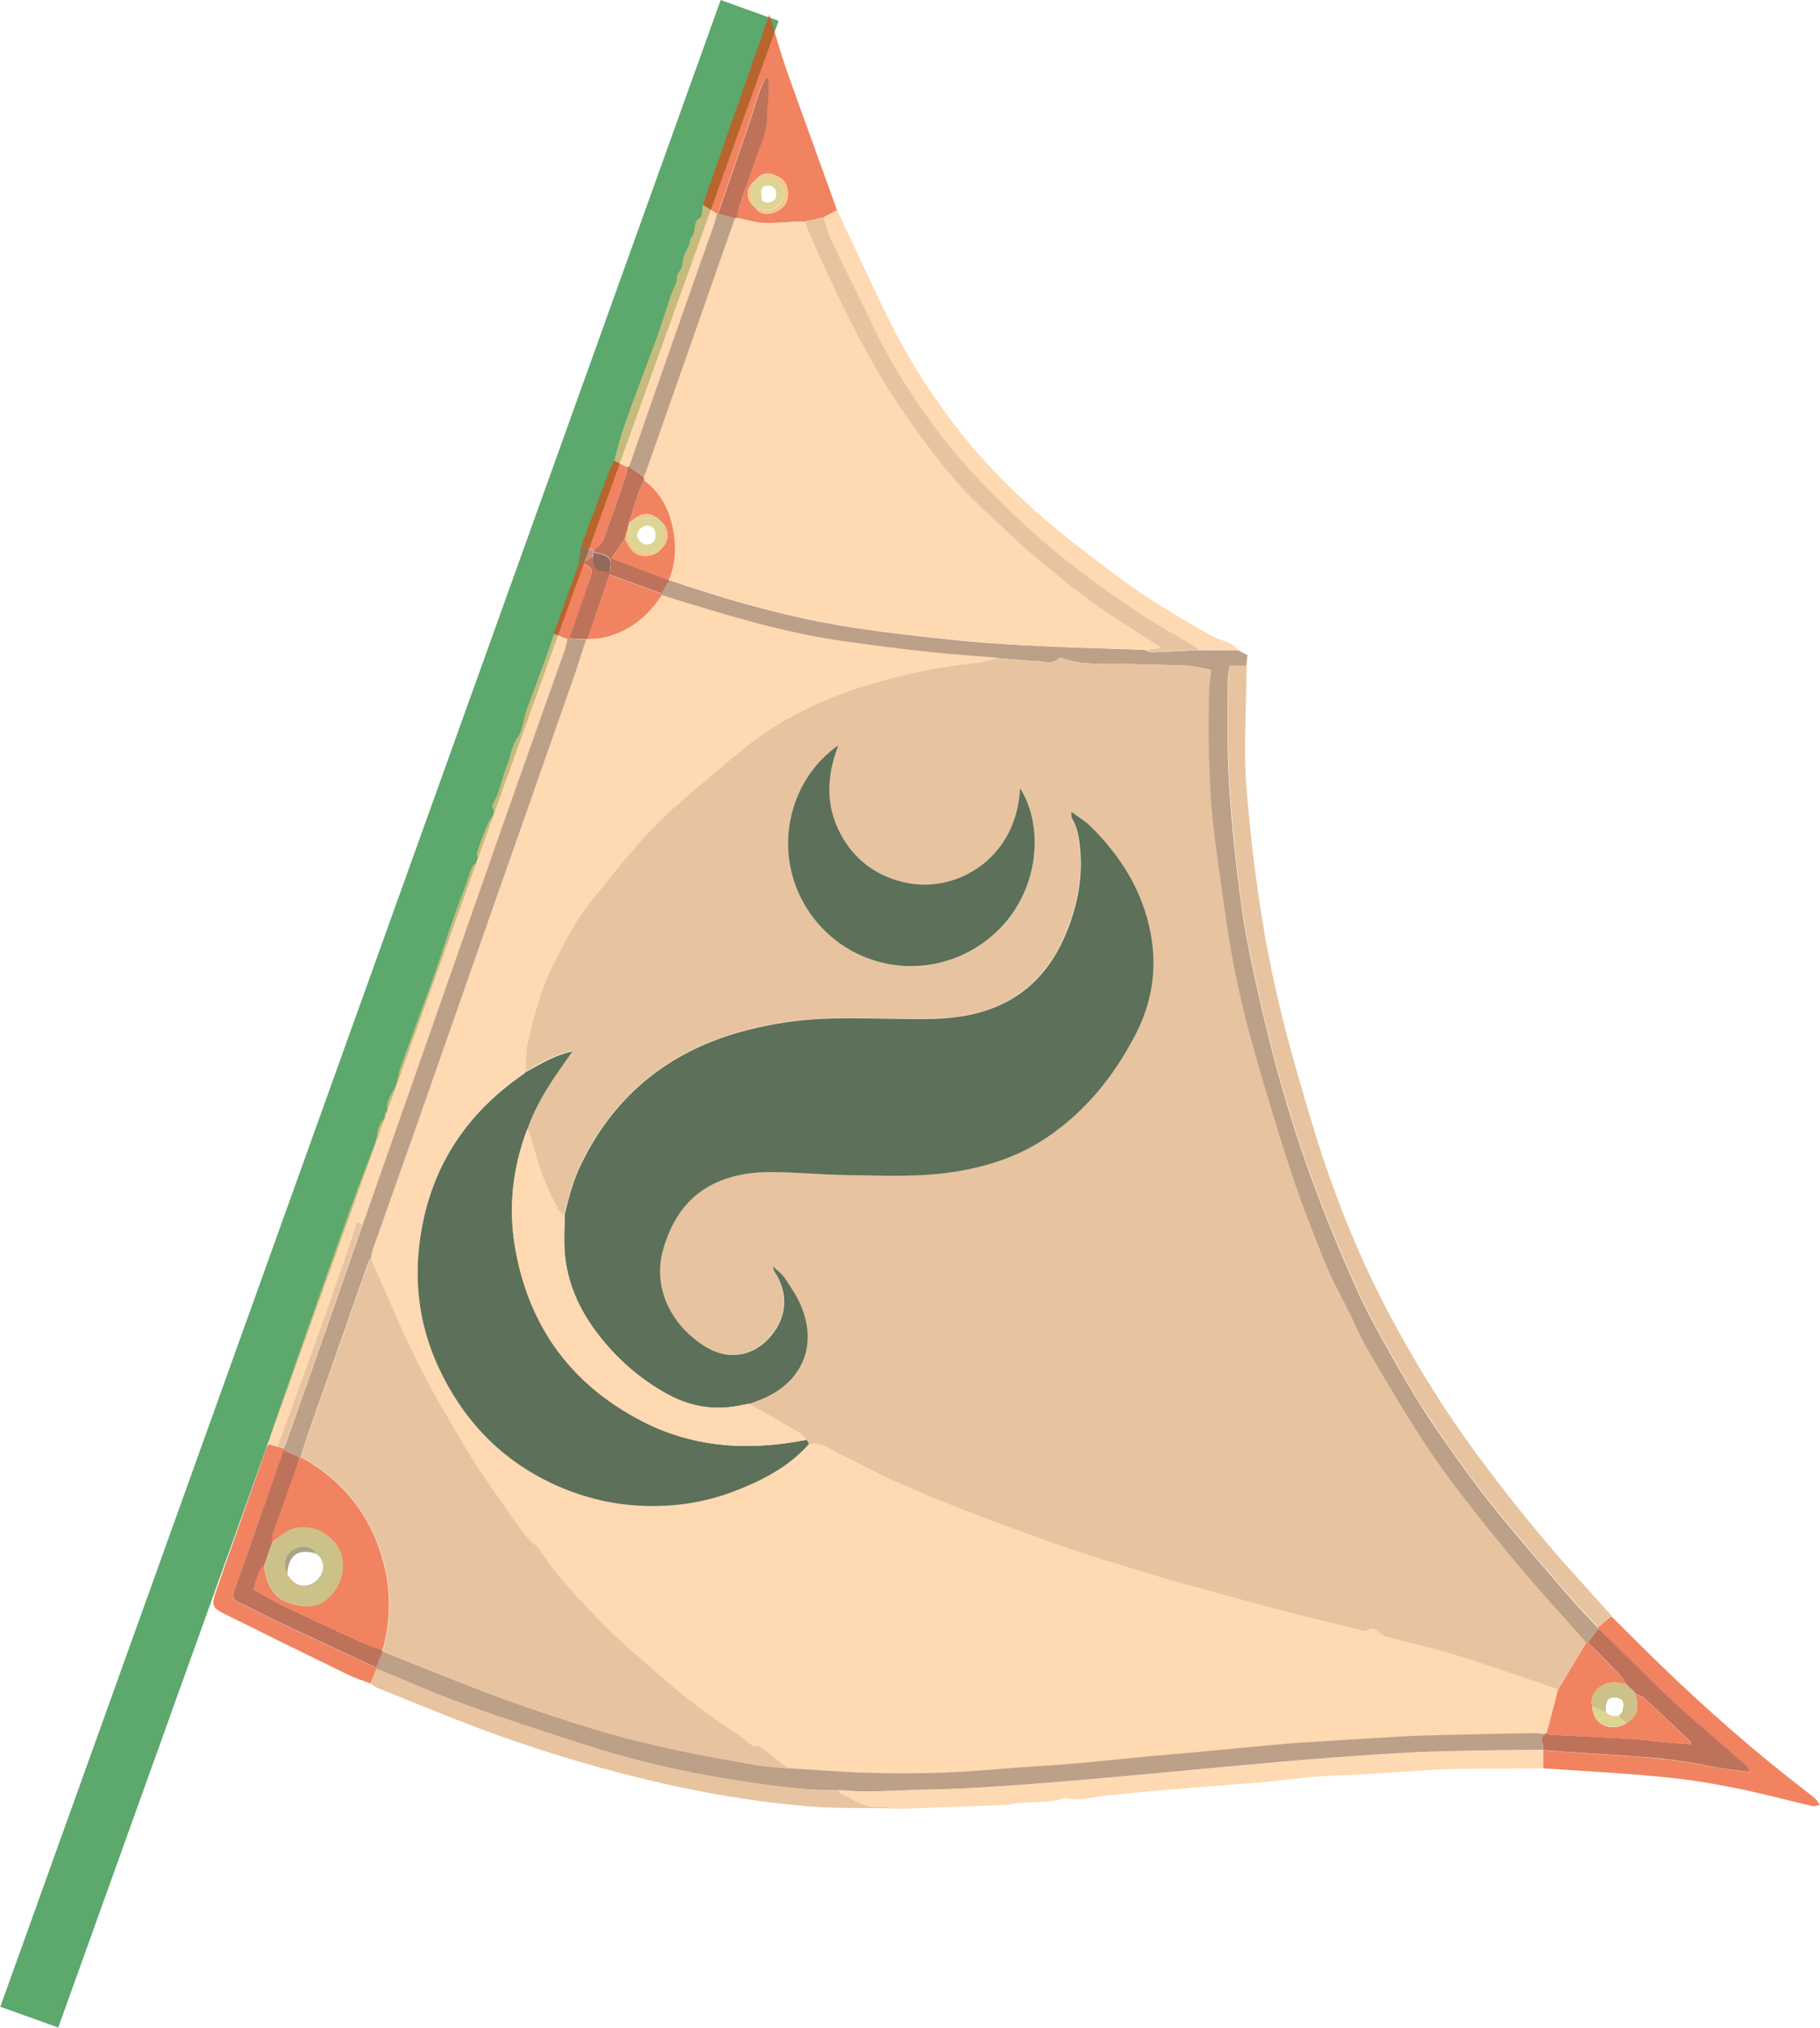 <?xml version="1.0" encoding="utf-8"?>
<!-- Generator: Adobe Illustrator 21.1.0, SVG Export Plug-In . SVG Version: 6.00 Build 0)  -->
<svg version="1.1" id="Layer_1" xmlns="http://www.w3.org/2000/svg" xmlns:xlink="http://www.w3.org/1999/xlink" x="0px" y="0px"
	 viewBox="0 0 963.8 1073.2" style="enable-background:new 0 0 963.8 1073.2;" xml:space="preserve">
<style type="text/css">
	.st0{opacity:0.65;fill:#067A1F;}
	.st1{opacity:0.65;}
	.st2{fill:#986D46;}
	.st3{fill:#DAA46C;}
	.st4{fill:#FDC487;}
	.st5{fill:#E9400A;}
	.st6{fill:#B35235;}
	.st7{fill:#9C2602;}
	.st8{fill:#CBBE5B;}
	.st9{fill:#EBAB4E;}
	.st10{fill:#581802;}
	.st11{fill:#052402;}
	.st12{fill:#B1A048;}
	.st13{fill:#787442;}
</style>
<rect x="189.9" y="-27.7" transform="matrix(0.941 0.338 -0.338 0.941 193.584 -38.102)" class="st0" width="32.6" height="1128.6"/>
<g class="st1">
	<path class="st2" d="M657.2,345c1,0.5,2.1,1,3.4,1.7c-0.2,1.8-0.4,3.8-0.6,5.7c-2.8,0-5.6,0-8.8,0c-0.4,2.8-1,5.3-1,7.7
		c-0.1,10.9-0.2,21.9-0.1,32.8c0.1,8.6,0.4,17.3,1,25.9c0.8,11.2,1.7,22.5,3,33.6c1.5,13.3,3,26.7,5.3,39.8
		c2.9,16.1,6.5,32.1,10.3,48c7.3,31,16.4,61.5,27.7,91.3c6.8,18,14.2,35.8,22.2,53.3c6.1,13.2,13.4,25.9,20.6,38.6
		c6.2,10.8,12.6,21.5,19.6,31.8c9.5,13.8,19.2,27.5,29.6,40.6c12.8,16.1,26.4,31.6,39.8,47.2c5.4,6.3,11.2,12.3,16.9,18.4
		c0,0.3,0,0.5,0,0.8c-1.8,2.4-3.6,4.8-5.4,7.2c-0.3,0-0.6-0.1-0.9-0.1c-11.7-13.2-23.5-26.1-34.9-39.5
		c-11.4-13.5-22.5-27.3-33.2-41.3c-7.7-10.1-15-20.7-21.9-31.4c-9.2-14.5-18-29.3-26.6-44.2c-3.3-5.7-5.8-11.8-8.7-17.8
		c-4.3-8.7-9.1-17.2-12.8-26.2c-6.5-16-12.8-32-18.2-48.4c-7.4-22.5-14.2-45.2-20.6-68c-6.3-22.3-11-45-14.2-68
		c-2.3-16.5-4.9-33.1-6.7-49.7c-1.3-12-1.7-24.2-2.1-36.2c-0.3-10.8-0.1-21.7,0.1-32.5c0.1-3.7,0.7-7.5,1.1-11.6
		c-4.5-0.8-8.3-2-12.1-2.2c-11.6-0.5-23.2-0.6-34.9-1c-10.4-0.3-21.1,1-31.2-2.9c-0.7-0.3-1.9-0.2-2.4,0.3c-3.4,3-7.3,1.4-10.9,1.2
		c-7.3-0.3-14.5-1.1-21.8-1.6c-12.1-1-24.2-1.7-36.2-3.1c-15.8-1.7-31.6-3.7-47.4-6c-24.5-3.6-48.4-10-72-17.3
		c-7.4-2.3-14.9-4.6-22.3-6.8c-0.1-0.3-0.1-0.6-0.1-0.9c1.3-2.3,2.7-4.7,4-7c0.7,0.1,1.4,0,2,0.3c32.1,10.9,64.6,20,98.1,25
		c18.4,2.7,36.8,4.8,55.3,6.6c15,1.5,30.1,2.3,45.2,3c17.1,0.8,34.2,1.2,51.3,1.8c1.4,0.4,2.9,1.3,4.3,1.3
		c7.9-0.2,15.8-0.7,23.7-1.1c7.3,0,14.6,0.1,21.9,0.1l0,0C656.5,344.4,656.8,344.7,657.2,345z"/>
	<path class="st3" d="M846.3,861.2c-5.6-6.1-11.4-12.1-16.9-18.4c-13.4-15.6-27-31.1-39.8-47.2c-10.4-13.1-20.2-26.8-29.6-40.6
		c-7-10.3-13.5-21-19.6-31.8c-7.2-12.7-14.5-25.4-20.6-38.6c-8-17.5-15.4-35.3-22.2-53.3c-11.3-29.8-20.4-60.3-27.7-91.3
		c-3.8-15.9-7.4-31.9-10.3-48c-2.4-13.2-3.8-26.5-5.3-39.8c-1.3-11.2-2.2-22.4-3-33.6c-0.6-8.6-0.9-17.3-1-25.9
		c-0.2-10.9-0.1-21.9,0.1-32.8c0-2.4,0.6-4.8,1-7.7c3.2,0,6,0,8.8,0c-0.3,17.1-1,34.2-0.8,51.3c0.2,11.7,1.6,23.4,2.7,35.1
		c0.9,9,1.9,18.1,3.2,27.1c1.9,12.9,3.7,25.8,6.2,38.5c2.8,14.4,6.1,28.6,9.7,42.8c4.2,15.9,8.9,31.7,13.6,47.5
		c7.2,23.9,15.7,47.3,25.8,70c7.2,16.3,15.5,32.2,24.3,47.7c9,15.8,18.6,31.3,29.1,46.2c12.2,17.3,25.2,34.1,38.6,50.4
		c13,15.9,27.1,30.9,40.7,46.2C850.9,857.2,848.6,859.2,846.3,861.2z"/>
	<path class="st4" d="M142.3,764.2c0.4-1.8,0.5-3.6,1.1-5.3c8.6-24.6,17.2-49.2,25.9-73.7c6.2-17.6,12.5-35.1,18.8-52.6
		c2.7-7.5,5.8-14.9,8.5-22.4c1.3-3.5,2.9-6.7,3.2-10.6c0.2-2.7,1.8-5.5,3.6-7.6c1-1.3-0.6-3.5,1.8-3.8c-1.3-4.6,1.7-8.5,3.5-11.9
		c2-3.7,2-7.5,3.3-11.1c4-11.3,8.2-22.5,12.3-33.8c1.8-5,3.8-9.9,5.5-14.9c3.6-10.5,6.9-21,10.6-31.4c2.5-7.3,5.5-14.4,7.9-21.7
		c0.9-2.6,1.1-5.1,3.9-6.6c2.3-1.3-0.1-3.4,0.4-5.4c1.4-5.5,3.8-10.4,5.7-15.5c0.9-2.5,4.8-4.8,2.4-8.5c-0.3-0.5,0.3-1.9,0.8-2.8
		c3.2-6,4.3-12.8,6.8-19.1c2-4.9,2.6-10.6,5.5-14.8c3.4-4.8,3.2-10.2,5.1-15.1c3.5-9.3,6.9-18.6,10.3-28c1.5-4,2.8-8.1,4.2-12.1
		c2.4,1,4.8,1.9,7.2,2.9c-0.5,1.9-0.7,3.9-1.4,5.8c-10.9,30.8-21.9,61.5-32.7,92.3c-14.3,40.7-28.5,81.4-42.8,122.1
		c-10.5,29.9-21,59.8-31.5,89.7c-0.8-0.5-1.7-0.9-2.7-1.5c-3.6,10.7-7.1,21.2-10.7,31.6c-6.2,17.5-12.4,35-18.7,52.4
		c-4.2,11.7-8.5,23.3-12.8,34.9C145.5,765.1,143.9,764.7,142.3,764.2z"/>
	<path class="st4" d="M817.3,935.9c-16,0.1-32,0-47.9,0.3c-11.1,0.3-22.1,1.2-33.2,1.9c-5.9,0.3-11.9,0.8-17.8,1.1
		c-7.1,0.4-14.2,0.5-21.3,1c-9.2,0.8-18.3,1.9-27.5,2.9c-4.4,0.4-8.9,0.8-13.3,1.1c-12.7,1-25.3,1.9-38,3c-10.7,0.9-21.3,1.9-32,3
		c-7.5,0.8-14.9,3.1-22.6,1.4c-9.5,3.3-19.6,1.2-29.2,3.5c-0.3,0.1-0.7,0-1,0.1c-9.3,0.3-18.5,0.7-27.8,1
		c-9.4,0.4-18.8,0.8-28.2,1.1c-1.8,0.1-3.7-0.1-5.5-0.2c-1.4-0.2-2.9-0.9-4.2-0.7c-8.8,1.2-15.5-3.7-22.7-7.2
		c-0.4-0.2-0.6-1.1-0.8-1.7c5.3,0.3,10.5,0.8,15.8,0.7c8.8-0.1,17.6-0.6,26.4-0.9c9.8-0.3,19.5-0.5,29.3-1c14.2-0.8,28.5-1.8,42.7-3
		c19-1.5,38-3.3,57-5c14.4-1.3,28.7-2.7,43-4c15.4-1.4,30.7-2.8,46.1-3.9c15.5-1.2,31.1-2.3,46.7-3c15.6-0.7,31.1-0.8,46.7-1.1
		c6.4-0.1,12.9-0.1,19.3-0.1c0,0,0.2,0.1,0.2,0.1C817.3,929.4,817.3,932.7,817.3,935.9z"/>
	<path class="st5" d="M372.2,108.4C383.8,75.2,395.4,42,407.4,7.7c3.3,10.6,5.9,20.1,9.1,29.3c8.4,23.7,17.1,47.3,25.6,71
		c0.4,1.1,0.8,2.2,1.1,3.3c-2.4,1.3-4.9,2.5-7.3,3.8c-3.3,0.7-6.5,1.5-9.8,2.2c-1.7,0-3.3,0-5,0.1c-5.7,0.2-11.5,0.9-17.2,0.6
		c-4.7-0.3-9.2-1.7-13.9-2.7c0.5-2.3,0.7-4.6,1.4-6.7c1.4-4.2,3.1-8.4,4.5-12.6c2.1-5.9,3.8-11.9,6.2-17.7c2.4-6.1,4.3-12.1,4-18.7
		c-0.1-2.8,0.6-5.6,0.7-8.4c0.1-3.2,0-6.3,0-9.5c-0.6-0.1-1.1-0.2-1.7-0.3c-1,2.3-2.2,4.6-3,6.9c-2.2,6.4-4.1,12.9-6.3,19.3
		c-5.2,15.2-10.5,30.3-15.7,45.5c-0.2,0-0.4,0.1-0.6,0.2C377.2,111.5,374.7,109.9,372.2,108.4z M398.1,97.1L398.1,97.1
		c-2.9,3.7-2.9,7.4,0.1,11.1c0.3,0.3,0.6,0.6,0.9,1c0.4,0.3,0.7,0.7,1.1,1l0,0c3,3.8,6.9,3.6,10.7,1.9c3.8-1.7,6.4-4.7,6.4-9.2
		c0-4.1-1.4-7.6-5.2-9.4c-3.6-1.8-7.4-2.8-10.9,0.6c0,0,0,0,0,0C400.1,95.1,399.1,96.1,398.1,97.1z"/>
	<path class="st4" d="M436,115c2.4-1.3,4.9-2.5,7.3-3.8c9.4,20,18.6,40.2,28.4,60c9.5,19.1,21.1,37,34,54
		c12.4,16.3,26.7,31,41.8,44.6c13.5,12.2,28.3,23.2,42.9,34.2c16.4,12.3,33.9,23,51.9,32.8c2.9,1.6,6.2,2.4,9.2,3.8
		c1.7,0.8,3.1,2.3,4.6,3.5c-7.3,0-14.6-0.1-21.9-0.1c-0.2-0.4-0.3-1.1-0.6-1.3c-10.1-6-20.4-11.5-30.1-18
		c-12.2-8.1-24.2-16.7-35.9-25.7c-14.9-11.4-28.6-24.1-41.8-37.5c-11.2-11.3-21.9-23.1-31.3-36c-11.6-15.9-22.3-32.4-30.9-50.2
		c-7.9-16.4-16-32.7-23.9-49.1C438,122.6,437.2,118.7,436,115z"/>
	<path class="st5" d="M817.3,935.9c0-3.2,0-6.4,0-9.6c3.8,0.3,7.6,0.6,11.4,0.9c15.3,1,30.7,1.9,46,3.1c7.1,0.6,14.1,1.7,21.1,2.7
		c3.8,0.6,7.6,1.5,11.5,2.2c3.2,0.6,6.5,1,9.7,1.5c3.3,0.4,6.6,0.8,9.8,1.2c-0.6-1.9-1.5-3.1-2.6-4c-12.6-11-25.5-21.7-37.7-33
		c-12.7-11.7-24.8-24-37.2-36.1c-1-0.9-2-1.8-3-2.7c0-0.3,0-0.5,0-0.8c2.3-2,4.6-4,6.9-6c8.7,8.6,17.4,17.4,26.2,25.9
		c24.6,23.8,50.3,46.3,77.5,67.2c1.5,1.1,2.9,2.2,4.3,3.4c0.8,0.7,1.3,1.7,2.5,3.4c-1.6,0.3-2.8,0.9-3.7,0.7
		c-14-3.3-27.8-7-41.9-9.8c-12.7-2.5-25.5-4.6-38.3-5.7C859,938.3,838.2,937.3,817.3,935.9z"/>
	<path class="st3" d="M444.2,947.4c0.3,0.6,0.4,1.4,0.8,1.7c7.2,3.5,13.9,8.5,22.7,7.2c1.4-0.2,2.8,0.4,4.2,0.7
		c-15-0.3-30,0.2-44.8-1.1c-26.1-2.2-52-6.5-77.6-12.4c-28.8-6.6-57.1-14.9-84.9-24.8c-21.9-7.8-43.4-16.9-65-25.5
		c-1.3-0.5-2.4-1.6-3.6-2.4c1-2.5,2.1-5,3.1-7.5c0.8,0.2,1.6,0.3,2.3,0.6c14.9,6,29.6,12.7,44.7,18.1c22.8,8.1,45.7,15.7,68.8,23
		c26.4,8.3,53.4,14.1,80.8,18.1C411.8,945.5,427.9,947.6,444.2,947.4z"/>
	<path class="st5" d="M199.2,883.4c-1,2.5-2.1,5-3.1,7.5c-3.8-1.5-7.8-2.6-11.4-4.4c-22.2-10.8-44.4-21.7-66.5-32.7
		c-5.6-2.8-6.2-4.6-4.1-10.7c5.5-15.8,11-31.5,16.6-47.3c3.5-9.8,6.9-19.6,10.4-29.4c0.3-0.7,0.8-1.4,1.2-2.1
		c1.6,0.5,3.2,0.9,4.8,1.4c1,0.3,2,0.5,3,0.8c0,0.3,0,0.6,0,0.9c-3.3,9.5-6.6,19.1-9.9,28.6c-5.4,15.5-10.7,30.9-16.3,46.3
		c-1.2,3.2-0.2,4.5,2.5,5.8c6.6,3.2,13,6.6,19.6,9.7c17.7,8.3,35.4,16.6,53.1,24.8C199.1,882.8,199.1,883.1,199.2,883.4z"/>
	<path class="st4" d="M372.2,108.4c2.5,1.6,5,3.2,7.5,4.7c-0.6,2.2-1.2,4.5-1.9,6.7c-5.3,15.2-10.7,30.3-16.1,45.5
		c-9.5,27.3-19,54.5-28.6,81.8c-0.3,0.1-0.7,0.2-1,0.2c-2.3-1.1-4.6-2.3-6.9-3.4c1.4-4.9,2.6-9.8,4.1-14.7
		c1.8-5.6,3.9-11.2,5.9-16.8c4-10.8,8.1-21.5,12.1-32.3c1.8-5,3.4-10.2,5.2-15.3c1.6-4.7,2.8-9.7,5.1-14c1.3-2.4,0.2-5.1,2.1-7.1
		c1.6-1.7,1.6-3.9,1.9-6.1c0.4-2.8,2.2-5.3,3.3-8c0.5-1.3,0.4-3.2,1.2-4c2.9-2.9,0.3-7.9,4.6-10.4
		C372.2,114.5,371.8,110.7,372.2,108.4z"/>
	<path class="st5" d="M325.2,243.9c2.3,1.1,4.6,2.3,6.9,3.4c-0.3,1.8-0.4,3.6-1,5.3c-2.8,8.3-5.6,16.6-8.7,24.8
		c-1.9,5-2.7,10.8-8,13.8c-2.2-0.8-4.4-1.5-6.6-2.3c5.2-13.8,10.3-27.6,15.5-41.4C323.8,246.3,324.6,245.1,325.2,243.9z"/>
	<path class="st5" d="M300.4,338.2c-2.4-1-4.8-1.9-7.2-2.9c4.4-12.3,8.9-24.6,13.3-36.9c0.7-0.1,1.4-0.2,2.1-0.3
		c5.4,2.8,5.6,3.5,3.4,9.7c-3.6,10.1-7.1,20.2-10.6,30.3C301,338.1,300.7,338.2,300.4,338.2z"/>
	<path class="st6" d="M308.5,298.1c-0.7,0.1-1.4,0.2-2.1,0.3c0.4-3.1,0.9-6.3,1.3-9.4c2.2,0.8,4.4,1.5,6.6,2.3
		c-0.1,0.4-0.1,0.7-0.2,1.1c-0.1,0.9-0.2,1.9-0.3,2.8C312.2,296.1,310.3,297.1,308.5,298.1z"/>
	<path class="st4" d="M657.2,345c-0.3-0.3-0.7-0.5-1-0.8C656.5,344.4,656.8,344.7,657.2,345z"/>
	<path class="st3" d="M528.1,348.3c7.3,0.6,14.5,1.3,21.8,1.6c3.6,0.2,7.5,1.7,10.9-1.2c0.5-0.4,1.7-0.5,2.4-0.3
		c10.1,4,20.7,2.6,31.2,2.9c11.6,0.4,23.2,0.5,34.9,1c3.9,0.2,7.7,1.4,12.1,2.2c-0.4,4.1-1,7.8-1.1,11.6
		c-0.2,10.8-0.4,21.7-0.1,32.5c0.4,12.1,0.8,24.2,2.1,36.2c1.8,16.6,4.4,33.1,6.7,49.7c3.2,23,7.9,45.7,14.2,68
		c6.4,22.8,13.2,45.5,20.6,68c5.4,16.4,11.7,32.4,18.2,48.4c3.7,9,8.5,17.5,12.8,26.2c2.9,5.9,5.4,12.1,8.7,17.8
		c8.7,14.8,17.4,29.7,26.6,44.2c6.8,10.8,14.1,21.3,21.9,31.4c10.7,14,21.8,27.8,33.2,41.3c11.3,13.4,23.2,26.4,34.9,39.5
		c-5,8.3-10,16.7-15,25c-5.8-2.1-11.5-4.2-17.4-6.1c-12.7-4.2-25.3-8.7-38.1-12.5c-11.7-3.5-23.6-6.2-35.3-9.4
		c-1.2-0.3-2.5-0.9-3.4-1.8c-2-1.8-3.7-3.8-6.8-1.5c-0.9,0.6-2.9,0-4.3-0.4c-14.1-3.4-28.2-6.8-42.3-10.5
		c-17.4-4.6-34.7-9.4-52.1-14.2c-7.6-2.1-15.2-4.4-22.8-6.7c-13.3-4.1-26.6-8-39.7-12.6c-17.6-6.2-35.2-12.7-52.6-19.4
		c-13-5-25.8-10.4-38.5-16.1c-9.1-4-17.7-9-26.7-13.2c-5.3-2.5-10.1-7.1-16.8-5.6c-0.4-0.8-0.8-1.5-1.3-2.3
		c-0.9-1.1-1.6-2.4-2.8-3.1c-2.4-1.6-5-3-7.6-4.5c-6.7-3.8-13.4-7.7-20.1-11.5c1.5-0.6,3.1-1.1,4.6-1.7c21.8-8,31.7-26.7,23.6-48.4
		c-2.2-5.7-5.7-11-9.1-16.2c-1.7-2.6-4.4-4.4-6.6-6.6c0.2,1.9,1,3.1,1.8,4.3c6.9,11.4,5.4,24.2-4.2,34.3c-8,8.4-20.1,11.6-32.4,4.5
		c-17.4-10.1-29.6-30.2-23.1-52.4c4.7-16.1,13.7-29.1,30-35.8c8.8-3.6,18-4.8,27.3-4.7c13.3,0.2,26.6,1.4,39.9,1.6
		c19.1,0.3,38.3,1.3,57.3-1.8c17.6-2.8,34.2-8.4,49-18.4c20-13.6,34.7-31.8,45.9-53c9.1-17.2,12.2-35.6,8.6-54.9
		c-4.3-22.6-16-40.9-32.1-56.8c-2.8-2.7-6.2-4.7-10-7.5c0.2,1.7,0,2.8,0.4,3.5c3.3,5.4,4,11.5,4.5,17.5c1,12.6-0.9,24.9-5,36.8
		c-8.3,24.1-23.2,41.6-48.6,48.6c-12.3,3.4-24.9,3.6-37.6,3.4c-13.3-0.2-26.6-0.5-39.9-0.3c-15.5,0.2-30.8,2.4-45.8,6.3
		c-39.4,10.2-68.7,33.1-86.9,69.7c-4.5,9-7.1,18.5-9.3,28.2c-1.1-0.9-2.5-1.6-3.1-2.7c-2.9-5.7-5.9-11.5-8.2-17.5
		c-2.5-6.7-4.3-13.8-6.4-20.6c-0.6-1.8-1.3-3.5-2-5.2c5.2-15.1,14.5-27.8,23.7-40.8c-9.2,1.7-16.9,6.6-24.7,10.9
		c0.3-4.9,0.1-10,1.1-14.8c3.2-14.9,7.2-29.5,14.2-43.2c5.8-11.4,11.7-22.7,19.8-32.7c7.3-9.2,14.7-18.4,22.3-27.2
		c5.5-6.4,11.2-12.6,17.4-18.3c8.9-8.2,18.3-15.8,27.4-23.7c10.7-9.1,21.5-18.1,33.7-25.2c17-9.9,35-17.1,54-22.1
		c15.5-4.1,31.1-7.6,47.1-9C519.6,350.7,523.8,349.2,528.1,348.3z M444,394.4c-26.7,18.4-36,57.7-15.5,88.1
		c21.2,31.5,64.2,38.3,94.4,14.9c27.9-21.6,30.7-59.4,17.4-80.3c-1.9,38-34.6,55.8-60.7,50c-14-3.1-25-10.5-32.6-22.7
		C436.9,428.4,437.2,411.7,444,394.4z"/>
	<path class="st4" d="M428.4,764.2c6.7-1.5,11.4,3.2,16.8,5.6c9,4.1,17.7,9.1,26.7,13.2c12.7,5.7,25.5,11.1,38.5,16.1
		c17.4,6.7,34.9,13.3,52.6,19.4c13.1,4.6,26.5,8.5,39.7,12.6c7.6,2.3,15.2,4.6,22.8,6.7c17.3,4.8,34.7,9.7,52.1,14.2
		c14,3.7,28.2,7,42.3,10.5c1.4,0.3,3.4,1,4.3,0.4c3.1-2.3,4.8-0.3,6.8,1.5c0.9,0.8,2.2,1.4,3.4,1.8c11.8,3.2,23.7,5.9,35.3,9.4
		c12.8,3.8,25.4,8.2,38.1,12.5c5.8,1.9,11.6,4.1,17.4,6.1c-2,7.6-4,15.3-6,22.9c-0.3,0.2-0.6,0.4-0.9,0.6c-1.8-0.2-3.6-0.5-5.4-0.4
		c-15.8,0.3-31.6,0.6-47.4,1c-8.1,0.2-16.3,0.5-24.4,0.9c-17.6,1-35.1,2.1-52.7,3.2c-5.1,0.3-10.3,0.8-15.4,1.3
		c-12.7,1.2-25.4,2.4-38.1,3.6c-8.8,0.8-17.5,1.5-26.3,2.3c-12.7,1.2-25.4,2.6-38.1,3.7c-10.1,0.9-20.2,1.5-30.3,2.2
		c-13.2,0.9-26.5,2.2-39.7,2.7c-13.9,0.5-27.8,0.5-41.7,0.1c-13.8-0.4-27.5-1.6-41.3-2.4c-5.2-4.1-10.5-8.1-15.7-12.2
		c-4.4,1.1-6.4-2.9-9.3-4.7c-7.6-4.7-14.9-9.9-22-15.3c-7.7-5.8-15.1-11.9-22.4-18.2c-10.2-8.9-20.7-17.7-30.1-27.5
		c-11.6-12.1-23.5-24.1-32.6-38.5c-1.2-1.9-3.7-3-5.2-4.8c-2.7-3.1-5.2-6.4-7.6-9.8c-7.2-10.3-14.5-20.5-21.3-31
		c-5.8-9-11-18.5-16.5-27.7c-11.4-19.1-20.8-39.2-29.5-59.7c-2.9-6.8-5.9-13.6-8.9-20.4c0.4-1.9,0.7-3.9,1.4-5.8
		c7.2-20.3,14.4-40.6,21.6-61c8.1-23,16.1-46,24.2-69c11.4-32.4,22.8-64.8,34.1-97.2c8.4-23.8,16.7-47.5,25-71.3
		c2.7-7.8,5.2-15.7,7.8-23.6c0.3-0.1,0.6-0.2,0.8-0.3c2.3-0.1,4.6,0,6.8-0.4c14.1-2.7,24.5-10.8,32.2-22.6
		c7.4,2.3,14.9,4.6,22.3,6.8c23.6,7.2,47.5,13.7,72,17.3c15.7,2.3,31.5,4.3,47.4,6c12,1.3,24.1,2.1,36.2,3.1
		c-4.3,1-8.5,2.4-12.8,2.8c-16,1.4-31.6,4.9-47.1,9c-19,5-37,12.2-54,22.1c-12.2,7.1-23,16-33.7,25.2c-9.2,7.9-18.5,15.5-27.4,23.7
		c-6.2,5.7-11.9,11.9-17.4,18.3c-7.7,8.9-15,18.1-22.3,27.2c-8,10-14,21.3-19.8,32.7c-6.9,13.7-11,28.4-14.2,43.2
		c-1,4.8-0.8,9.9-1.1,14.8c-0.4,0.3-0.7,0.7-1.1,1c-31.8,21.8-50.5,51.6-55.2,90c-2.8,23.2,0.7,45.4,10.7,66.4
		c13.9,29.2,35.5,50.5,65.7,63c14,5.8,28.5,8.8,43.5,9.2c15.4,0.4,30.5-1.8,45-7.1C402.5,784.1,417.2,776.9,428.4,764.2z"/>
	<path class="st4" d="M390.1,115.2c4.6,0.9,9.2,2.4,13.9,2.7c5.7,0.3,11.5-0.4,17.2-0.6c1.7-0.1,3.3-0.1,5-0.1
		c0.6,1.9,1.1,3.8,1.9,5.6c4.7,10.4,9.2,20.9,14.2,31.1c5.3,10.9,10.6,21.8,16.5,32.4c6.1,10.8,12.4,21.5,19.4,31.7
		c8.1,11.8,16.7,23.4,26,34.4c7.5,8.8,16.1,16.7,24.5,24.7c8.4,7.9,17.1,15.6,26,23.1c14.5,12.1,29.6,23.4,45.8,33.2
		c4.8,2.9,9.3,6.1,14.4,9.4c-3.4,0.4-6.1,0.7-8.8,1c-17.1-0.6-34.2-1-51.3-1.8c-15.1-0.7-30.2-1.5-45.2-3c-18.5-1.8-37-3.9-55.3-6.6
		c-33.5-5-66.1-14.1-98.1-25c-0.6-0.2-1.3-0.2-2-0.3l-0.2-0.2c3.3-7.2,3.9-14.9,3-22.5c-1.4-12-5.8-22.8-15.9-30.4
		c-0.1-0.6-0.3-1.3-0.4-1.9c0.4-0.9,1-1.7,1.3-2.7c8.2-23.1,16.3-46.3,24.4-69.4c7.6-21.6,15.2-43.2,22.7-64.8
		C389.5,115.4,389.8,115.3,390.1,115.2z"/>
	<path class="st3" d="M606.2,343.9c2.7-0.3,5.4-0.6,8.8-1c-5.1-3.3-9.7-6.5-14.4-9.4c-16.2-9.8-31.3-21.1-45.8-33.2
		c-8.9-7.4-17.6-15.1-26-23.1c-8.5-8-17.1-15.9-24.5-24.7c-9.3-10.9-17.8-22.6-26-34.4c-7-10.2-13.4-20.9-19.4-31.7
		c-5.9-10.6-11.3-21.5-16.5-32.4c-5-10.3-9.5-20.7-14.2-31.1c-0.8-1.8-1.3-3.7-1.9-5.6c3.3-0.7,6.5-1.5,9.8-2.2
		c1.2,3.7,2.1,7.6,3.7,11.1c7.8,16.4,16,32.7,23.9,49.1c8.5,17.8,19.3,34.3,30.9,50.2c9.4,12.9,20.1,24.7,31.3,36
		c13.2,13.4,27,26.1,41.8,37.5c11.7,9,23.6,17.5,35.9,25.7c9.7,6.5,20.1,12,30.1,18c0.3,0.2,0.4,0.9,0.6,1.3
		c-7.9,0.4-15.8,0.9-23.7,1.1C609.1,345.2,607.7,344.3,606.2,343.9z"/>
	<path class="st7" d="M818.2,917.7c0.3-0.2,0.6-0.4,0.9-0.6c0.7,0.4,1.4,1,2.1,1c14,0.7,28.1,1.3,42.1,2.1
		c5.6,0.3,11.1,1.2,16.7,1.7c5.1,0.5,10.2,0.8,15.3,1.2c0.1-0.3,0.2-0.7,0.3-1c-8.3-7.8-16.5-15.7-24.9-23.4
		c-1.3-1.2-3.1-1.6-4.7-2.4l0-0.1c-0.6-0.7-1.2-1.4-1.8-2c-1.1-1-2.2-2-3.2-3c-0.9-1.5-1.6-3.1-2.8-4.4
		c-5.7-5.9-11.5-11.8-17.3-17.6c1.8-2.4,3.6-4.8,5.4-7.2c1,0.9,2,1.7,3,2.7c12.4,12,24.5,24.4,37.2,36.1c12.3,11.3,25.2,22,37.7,33
		c1.1,0.9,2,2.1,2.6,4c-3.3-0.4-6.6-0.8-9.8-1.2c-3.3-0.4-6.5-0.9-9.7-1.5c-3.8-0.7-7.6-1.6-11.5-2.2c-7-1-14-2.2-21.1-2.7
		c-15.3-1.2-30.7-2.1-46-3.1c-3.8-0.3-7.6-0.6-11.4-0.9l-0.2-0.1c-0.1-1.1,0.3-2.5-0.2-3.3C815.6,920.5,816.7,919.1,818.2,917.7z"/>
	<path class="st5" d="M840.9,869.3c5.8,5.9,11.6,11.7,17.3,17.6c1.2,1.2,1.9,2.9,2.8,4.4c-0.8-0.1-1.7-0.2-2.4-0.4
		c-7.2-1.8-13.5,1.4-15.7,8.3c-0.4,1.2,0.2,2.7,0.3,4c0.3,9.3,9.3,13.8,17.9,8.9c1.5-1.3,3.4-2.3,4.4-3.9c2.4-3.7,1.6-7.8,0.5-11.8
		c1.6,0.8,3.5,1.2,4.7,2.4c8.4,7.7,16.6,15.6,24.9,23.4c-0.1,0.3-0.2,0.7-0.3,1c-5.1-0.4-10.2-0.7-15.3-1.2
		c-5.6-0.5-11.1-1.4-16.7-1.7c-14-0.8-28.1-1.4-42.1-2.1c-0.7,0-1.4-0.7-2.1-1c2-7.6,4-15.3,6-22.9c5-8.3,10-16.7,15-25
		C840.4,869.2,840.6,869.2,840.9,869.3z"/>
	<path class="st7" d="M340.8,252.3c0.1,0.6,0.3,1.3,0.4,1.9c-0.8,1.7-1.9,3.3-2.5,5c-1.9,5.6-3.6,11.3-5.4,16.9
		c-0.1,0.6-0.3,1.1-0.4,1.7c-0.6,2.4-1.3,4.8-1.9,7.2c-2.3,3.4-4.6,6.8-7.1,10.4c10.5,4,20.3,7.8,30.2,11.5l0.2,0.2
		c-1.3,2.3-2.7,4.7-4,7c-8.9-3.2-17.9-6.5-27.5-10c-3.9,11.5-7.7,22.7-11.5,33.9c-0.3,0.1-0.6,0.2-0.8,0.3c-3-0.1-6.1-0.3-9.1-0.4
		c3.5-10.1,7-20.2,10.6-30.3c2.2-6.2,2.1-6.8-3.4-9.7c1.8-1,3.6-2,5.5-3c0.4,6,1.7,7.2,8.9,7.7c0.1-2.8,1.7-6.1-1.3-8.1
		c-2.1-1.4-4.9-1.6-7.4-2.4c0.1-0.4,0.1-0.7,0.2-1.1c5.4-3,6.1-8.8,8-13.8c3.1-8.2,5.9-16.5,8.7-24.8c0.6-1.7,0.7-3.5,1-5.3
		c0.3-0.1,0.7-0.2,1-0.2C335.7,248.8,338.2,250.6,340.8,252.3z"/>
	<path class="st5" d="M311.2,338.1c3.8-11.2,7.6-22.4,11.5-33.9c9.6,3.5,18.6,6.7,27.5,10c0,0.3,0,0.6,0.1,0.9
		c-7.7,11.8-18.1,19.9-32.2,22.6C315.8,338.1,313.5,338,311.2,338.1z"/>
	<path class="st2" d="M301.3,338c3,0.1,6.1,0.3,9.1,0.4c-2.6,7.9-5,15.8-7.8,23.6c-8.3,23.8-16.7,47.5-25,71.3
		c-11.4,32.4-22.8,64.8-34.1,97.2c-8.1,23-16.1,46-24.2,69c-7.2,20.3-14.4,40.6-21.6,61c-0.7,1.9-0.9,3.8-1.4,5.8
		c-0.3,0.4-0.8,0.7-1,1.1c-3.8,10.6-7.5,21.3-11.2,31.9c-6.9,19.7-13.9,39.4-20.8,59.1c-1.5,4.2-2.7,8.5-4,12.7
		c-0.3,0.1-0.5,0.2-0.8,0.2c-2.8-1.3-5.6-2.7-8.4-4c0-0.3,0-0.6,0-0.9c0.3-0.5,0.8-1.1,1-1.6c4.2-11.8,8.4-23.7,12.6-35.6
		c9.5-27,18.9-54,28.4-81.1c10.5-29.9,21-59.8,31.5-89.7c14.3-40.7,28.5-81.4,42.8-122.1c10.8-30.8,21.8-61.6,32.7-92.3
		c0.7-1.9,0.9-3.8,1.4-5.8C300.7,338.2,301,338.1,301.3,338z"/>
	<path class="st3" d="M192,648.1c-9.5,27-18.9,54-28.4,81.1c-4.2,11.9-8.4,23.7-12.6,35.6c-0.2,0.6-0.7,1.1-1,1.6
		c-1-0.3-2-0.5-3-0.8c4.3-11.6,8.6-23.3,12.8-34.9c6.3-17.5,12.6-34.9,18.7-52.4c3.7-10.4,7.1-20.9,10.7-31.6
		C190.3,647.1,191.2,647.6,192,648.1z"/>
	<path class="st2" d="M818.2,917.7c-1.5,1.4-2.6,2.8-1.3,5.1c0.5,0.9,0.2,2.2,0.2,3.3c-6.4,0-12.9,0-19.3,0.1
		c-15.6,0.3-31.2,0.4-46.7,1.1c-15.6,0.7-31.1,1.8-46.7,3c-15.4,1.1-30.7,2.5-46.1,3.9c-14.4,1.3-28.7,2.7-43,4c-19,1.7-38,3.5-57,5
		c-14.2,1.2-28.4,2.2-42.7,3c-9.7,0.6-19.5,0.7-29.3,1c-8.8,0.3-17.6,0.8-26.4,0.9c-5.3,0.1-10.5-0.5-15.8-0.7
		c-16.3,0.2-32.4-1.9-48.4-4.3c-27.3-4-54.4-9.8-80.8-18.1c-23-7.3-46-14.8-68.8-23c-15.1-5.4-29.8-12-44.7-18.1
		c-0.7-0.3-1.6-0.4-2.3-0.6c-0.1-0.3-0.2-0.6-0.2-0.9c1.1-2.8,2.3-5.6,3.4-8.5c21,8.3,41.8,16.9,63,24.7
		c16.9,6.2,34.1,11.9,51.4,17.1c13.6,4.1,27.5,7.4,41.4,10.4c13.7,3,27.6,5.4,41.4,7.8c5.8,1,11.8,1.3,17.7,1.9
		c13.8,0.8,27.5,2,41.3,2.4c13.9,0.4,27.8,0.4,41.7-0.1c13.3-0.5,26.5-1.7,39.7-2.7c10.1-0.7,20.2-1.3,30.3-2.2
		c12.7-1.1,25.4-2.5,38.1-3.7c8.8-0.8,17.5-1.5,26.3-2.3c12.7-1.2,25.4-2.4,38.1-3.6c5.1-0.5,10.2-0.9,15.4-1.3
		c17.6-1.1,35.1-2.2,52.7-3.2c8.1-0.5,16.3-0.7,24.4-0.9c15.8-0.4,31.6-0.7,47.4-1C814.6,917.2,816.4,917.6,818.2,917.7z"/>
	<path class="st2" d="M340.8,252.3c-2.6-1.7-5.1-3.5-7.7-5.2c9.5-27.3,19-54.5,28.6-81.8c5.3-15.2,10.7-30.3,16.1-45.5
		c0.8-2.2,1.3-4.5,1.9-6.7c0.2-0.1,0.4-0.1,0.6-0.2c3,0.8,5.9,1.7,8.9,2.5c-7.6,21.6-15.1,43.2-22.7,64.8
		c-8.1,23.1-16.3,46.3-24.4,69.4C341.8,250.6,341.2,251.4,340.8,252.3z"/>
	<path class="st7" d="M389.2,115.5c-3-0.8-5.9-1.7-8.9-2.5c5.2-15.1,10.5-30.3,15.7-45.5c2.2-6.4,4.1-12.9,6.3-19.3
		c0.8-2.4,2-4.6,3-6.9c0.6,0.1,1.1,0.2,1.7,0.3c0,3.2,0.1,6.3,0,9.5c-0.1,2.8-0.9,5.6-0.7,8.4c0.3,6.6-1.6,12.7-4,18.7
		c-2.3,5.8-4.1,11.8-6.2,17.7c-1.5,4.2-3.2,8.4-4.5,12.6c-0.7,2.2-1,4.5-1.4,6.7C389.8,115.3,389.5,115.4,389.2,115.5z"/>
	<path class="st8" d="M399,109.2c-0.3-0.3-0.6-0.6-0.9-1c0-3.7,0-7.4-0.1-11.1l0,0c2.1,0,3.1-0.9,3-3l0,0c1.7,0,3.3,0.1,5,0.1
		c3.6-0.2,6.6,0.9,8.2,4.3c1.3,2.8,1.8,5.7-0.4,8.4c-2.5,3.2-5.7,5.1-10,4.1c-1.3-0.3-2.6-0.5-3.8-0.8l0,0
		C399.7,109.9,399.4,109.6,399,109.2z M403.2,102.9c0.1,3.4,0.7,4.3,3.5,4.2c2.7,0,4.4-1.7,4.4-4.3c0.1-2.8-1.8-4.7-4.6-4.6
		C403.6,98.3,402.8,99.9,403.2,102.9z"/>
	<path class="st9" d="M400.1,110.3c1.3,0.2,2.6,0.5,3.8,0.8c4.3,1,7.4-0.9,10-4.1c2.1-2.7,1.7-5.6,0.4-8.4c-1.6-3.5-4.6-4.5-8.2-4.3
		c-1.7,0.1-3.3,0-5-0.1c3.5-3.4,7.3-2.3,10.9-0.6c3.8,1.8,5.2,5.3,5.2,9.4c0,4.5-2.6,7.5-6.4,9.2C407,113.8,403.1,114.1,400.1,110.3
		z"/>
	<path class="st9" d="M398.1,97.1c0,3.7,0,7.4,0.1,11.1C395.2,104.6,395.2,100.9,398.1,97.1z"/>
	<path class="st9" d="M401.1,94.1c0.1,2.1-0.9,3.1-3,3C399.1,96.1,400.1,95.1,401.1,94.1z"/>
	<path class="st9" d="M399,109.2c0.4,0.3,0.7,0.7,1.1,1C399.7,109.9,399.4,109.6,399,109.2z"/>
	<path class="st7" d="M202.5,874c-1.1,2.8-2.3,5.6-3.4,8.5c-17.7-8.3-35.4-16.5-53.1-24.8c-6.6-3.1-13-6.6-19.6-9.7
		c-2.7-1.3-3.6-2.6-2.5-5.8c5.6-15.4,10.9-30.9,16.3-46.3c3.3-9.5,6.6-19.1,9.9-28.6c2.8,1.3,5.6,2.7,8.4,4c-0.3,1.4-0.5,2.9-1,4.3
		c-4.3,12.1-8.7,24.1-12.9,36.2c-0.5,1.4-0.3,3-0.4,4.4c-1.4,4-2.8,8-4.2,12.1c-3.7,3.4-4,8.2-5.8,12.9c5,2.7,9.6,5.6,14.4,7.9
		c13.7,6.6,27.4,13,41.2,19.3c4,1.9,8.3,3.2,12.5,4.8C202.3,873.4,202.3,873.7,202.5,874z"/>
	<path class="st10" d="M314.2,292.3c2.5,0.8,5.3,1,7.4,2.4c3,2,1.4,5.3,1.3,8.1c-7.2-0.5-8.5-1.6-8.9-7.7
		C314.1,294.1,314.1,293.2,314.2,292.3z"/>
	<path class="st11" d="M299,643.2c2.2-9.7,4.8-19.3,9.3-28.2c18.2-36.7,47.6-59.5,86.9-69.7c15-3.9,30.3-6,45.8-6.3
		c13.3-0.2,26.6,0.1,39.9,0.3c12.7,0.2,25.3,0,37.6-3.4c25.4-7,40.3-24.4,48.6-48.6c4.1-11.9,6-24.2,5-36.8
		c-0.5-6-1.2-12.1-4.5-17.5c-0.4-0.7-0.2-1.8-0.4-3.5c3.7,2.8,7.2,4.8,10,7.5c16.1,15.8,27.8,34.2,32.1,56.8
		c3.7,19.4,0.6,37.7-8.6,54.9c-11.2,21.2-25.9,39.4-45.9,53c-14.8,10.1-31.4,15.6-49,18.4c-19,3.1-38.2,2-57.3,1.8
		c-13.3-0.2-26.6-1.5-39.9-1.6c-9.3-0.1-18.6,1.2-27.3,4.7c-16.3,6.6-25.3,19.7-30,35.8c-6.5,22.2,5.8,42.3,23.1,52.4
		c12.2,7.1,24.4,3.9,32.4-4.5c9.6-10.1,11.1-22.9,4.2-34.3c-0.8-1.2-1.6-2.4-1.8-4.3c2.2,2.2,5,4,6.6,6.6c3.4,5.2,7,10.4,9.1,16.2
		c8.1,21.6-1.8,40.4-23.6,48.4c-1.5,0.6-3.1,1.1-4.6,1.7c-1,0.2-2,0.2-3,0.5c-14,3.3-27.4,1.4-39.9-5.4c-15.1-8.2-27.7-19.3-38-33.1
		c-9.5-12.7-15.7-26.8-16.8-42.8C298.6,655.8,299,649.5,299,643.2z"/>
	<path class="st11" d="M428.4,764.2c-11.2,12.7-25.9,19.9-41.4,25.7c-14.5,5.3-29.6,7.5-45,7.1c-15-0.4-29.5-3.5-43.5-9.2
		c-30.2-12.4-51.8-33.8-65.7-63c-10-21-13.5-43.3-10.7-66.4c4.7-38.4,23.4-68.2,55.2-90c0.4-0.3,0.7-0.7,1.1-1
		c7.9-4.3,15.5-9.1,24.7-10.9c-9.2,13-18.5,25.7-23.7,40.8c-8,20.9-10.3,42.4-6.3,64.5c7.6,41.3,30.2,71.5,67.5,90.6
		c27.6,14.1,56.7,15.4,86.6,9.6C427.5,762.7,428,763.5,428.4,764.2z"/>
	<path class="st11" d="M444,394.4c-6.7,17.2-7,34,2.9,50c7.6,12.2,18.6,19.6,32.6,22.7c26.1,5.8,58.8-11.9,60.7-50
		c13.4,20.9,10.5,58.7-17.4,80.3c-30.2,23.4-73.2,16.5-94.4-14.9C408,452.1,417.3,412.8,444,394.4z"/>
	<path class="st4" d="M427.1,762c-29.9,5.9-59,4.5-86.6-9.6c-37.4-19.1-59.9-49.3-67.5-90.6c-4.1-22.1-1.7-43.6,6.3-64.5
		c0.7,1.7,1.5,3.4,2,5.2c2.1,6.9,3.9,13.9,6.4,20.6c2.3,6,5.3,11.7,8.2,17.5c0.6,1.1,2,1.8,3.1,2.7c0,6.3-0.4,12.6,0,18.8
		c1.1,16,7.3,30.1,16.8,42.8c10.3,13.7,23,24.9,38,33.1c12.5,6.8,25.9,8.7,39.9,5.4c1-0.2,2-0.3,3-0.5c6.7,3.8,13.4,7.6,20.1,11.5
		c2.5,1.5,5.2,2.8,7.6,4.5C425.5,759.6,426.2,760.9,427.1,762z"/>
	<path class="st3" d="M202.5,874c-0.1-0.3-0.2-0.6-0.1-0.9c0.3-0.6,0.7-1.1,0.9-1.7c4-15.7,3.9-31.3-0.7-47
		c-7-23.9-21.5-41.4-43.1-53.4c1.3-4.2,2.5-8.5,4-12.7c6.9-19.7,13.9-39.4,20.8-59.1c3.7-10.6,7.4-21.3,11.2-31.9
		c0.1-0.4,0.6-0.7,1-1.1c3,6.8,6,13.6,8.9,20.4c8.7,20.4,18.1,40.5,29.5,59.7c5.5,9.2,10.7,18.7,16.5,27.7
		c6.8,10.5,14.1,20.7,21.3,31c2.4,3.4,4.9,6.7,7.6,9.8c1.5,1.8,4,2.9,5.2,4.8c9.1,14.4,20.9,26.4,32.6,38.5
		c9.4,9.8,19.9,18.5,30.1,27.5c7.2,6.3,14.7,12.4,22.4,18.2c7.1,5.4,14.4,10.5,22,15.3c2.9,1.8,4.9,5.8,9.3,4.7
		c5.2,4.1,10.5,8.1,15.7,12.2c-5.9-0.6-11.9-0.9-17.7-1.9c-13.8-2.4-27.7-4.8-41.4-7.8c-13.9-3-27.8-6.3-41.4-10.4
		c-17.3-5.2-34.5-10.8-51.4-17.1C244.3,890.9,223.4,882.3,202.5,874z"/>
	<path class="st5" d="M354.1,307c-9.9-3.8-19.7-7.5-30.2-11.5c2.5-3.6,4.8-7,7.1-10.4c0.4,0.7,0.8,1.5,1.1,2.2c3,6.9,9.6,8.9,16.2,5
		l0,0c1-1,2-2,3-3l0,0c2.9-3.6,2.9-8.6,0-12.1l0,0c-0.7-0.7-1.3-1.4-2-2l0,0c-0.4-0.3-0.7-0.6-1.1-1l0,0c-4-3.1-8-2.7-11.9,0.1
		c-0.4,0.3-0.7,0.6-1.1,0.9c-0.3,0.3-0.7,0.7-1,1l0,0c-0.3,0-0.6,0-0.9,0c1.8-5.7,3.5-11.3,5.4-16.9c0.6-1.8,1.7-3.4,2.5-5
		c10.1,7.6,14.5,18.3,15.9,30.4C357.9,292.2,357.3,299.8,354.1,307z"/>
	<path class="st12" d="M843.2,903.2c-0.1-1.3-0.7-2.8-0.3-4c2.2-6.9,8.5-10.1,15.7-8.3c0.8,0.2,1.6,0.2,2.4,0.4c1.1,1,2.2,2,3.2,3
		c0.6,0.7,1.2,1.4,1.8,2l0,0.1c1.1,4,1.9,8.1-0.5,11.8c-1,1.6-2.9,2.6-4.4,3.9c-1.4-1.3-2.7-2.7-4.1-4c0.8-0.8,2-1.6,2.2-2.6
		c0.4-1.8,0.8-4,0-5.4c-0.6-1.1-3-1.8-4.6-1.7c-3.5,0.1-4.6,2.5-4.1,7.8C848,905.2,845.6,904.2,843.2,903.2z"/>
	<path class="st5" d="M866,896.3c-0.6-0.7-1.2-1.4-1.8-2C864.8,894.9,865.4,895.6,866,896.3z"/>
	<path class="st8" d="M857,908c1.4,1.3,2.7,2.7,4.1,4c-8.6,4.9-17.7,0.4-17.9-8.9c2.4,1,4.9,2,7.3,3
		C852.3,908.2,854.5,908.5,857,908z"/>
	<path class="st9" d="M348.2,292.3c-6.6,3.9-13.2,1.9-16.2-5c-0.3-0.8-0.7-1.5-1.1-2.2c0.6-2.4,1.3-4.8,1.9-7.2c0,0,0.4,0.3,0.4,0.3
		c0,1.5-0.1,2.9,0,4.4c0.1,6.2,3.5,9.5,9.7,9.6C344.7,292.2,346.5,292.3,348.2,292.3z"/>
	<path class="st9" d="M333.3,276.2c0.3,0,0.6,0,0.9,0c-0.3,0.7-0.6,1.4-1,2c0,0-0.4-0.3-0.4-0.3C333,277.3,333.1,276.8,333.3,276.2z
		"/>
	<path class="st5" d="M159.3,771.1c21.6,12,36.2,29.5,43.1,53.4c4.6,15.7,4.7,31.3,0.7,47c-0.2,0.6-0.6,1.1-0.9,1.7
		c-4.2-1.6-8.4-2.9-12.5-4.8c-13.8-6.3-27.5-12.8-41.2-19.3c-4.8-2.3-9.5-5.2-14.4-7.9c1.7-4.7,2-9.5,5.8-12.9c0,0.5,0.1,1,0.1,1.5
		c2,13.5,8.6,19.2,21.6,20.3c11.3,0.9,20.7-11.2,19.9-23c-1-14.2-17.4-22.8-28.9-16.8c-3,1.6-5.7,3.9-8.5,5.9
		c0.1-1.5-0.1-3.1,0.4-4.4c4.2-12.1,8.6-24.1,12.9-36.2c0.5-1.4,0.7-2.9,1-4.3C158.8,771.2,159.1,771.1,159.3,771.1z"/>
	<path class="st12" d="M144.2,816.2c2.8-2,5.4-4.3,8.5-5.9c11.5-6,27.9,2.6,28.9,16.8c0.8,11.7-8.5,23.9-19.9,23
		c-13-1.1-19.5-6.8-21.6-20.3c-0.1-0.5-0.1-1-0.1-1.5C141.4,824.2,142.8,820.2,144.2,816.2z M167.1,822.2
		C167.1,822.2,167.2,822.2,167.1,822.2c-0.2-0.6-0.3-1.4-0.7-1.7c-3.6-2.8-8.6-2.6-12.3,0.4c-3.4,2.7-4.2,7.8-2,12.3
		c2.6,3.8,5.6,6.9,10.8,5.7c6.7-1.6,10.9-9.5,6.2-15.2C168.5,823.1,167.8,822.7,167.1,822.2z"/>
	<path class="st8" d="M333.2,278.2c0.3-0.7,0.6-1.4,1-2c0,0,0,0,0,0c0.3-0.3,0.7-0.7,1-1c0.4-0.3,0.7-0.6,1.1-0.9
		c4,0,7.9,0,11.9-0.1l0,0c0.4,0.3,0.7,0.6,1.1,1l0,0c0.7,0.7,1.3,1.4,2,2l0,0c0,4,0,8.1,0,12.1l0,0c-2.1-0.1-3.1,0.9-3,3l0,0
		c-1.8,0-3.6-0.1-5.4-0.1c-6.2,0-9.6-3.4-9.7-9.6C333.1,281.2,333.2,279.7,333.2,278.2z M347.1,283.1c0-3-1.6-4.8-4.3-4.9
		c-2.4-0.1-5.3,2.4-5.4,4.8c-0.2,2.2,2.6,5.1,5,5.2C345.4,288.2,347.2,286.3,347.1,283.1z"/>
	<path class="st9" d="M348.2,274.2c-4,0-7.9,0-11.9,0.1C340.2,271.5,344.2,271,348.2,274.2z"/>
	<path class="st9" d="M351.2,289.3c0-4,0-8.1,0-12.1C354.1,280.7,354.1,285.7,351.2,289.3z"/>
	<path class="st9" d="M348.2,292.3c-0.1-2.1,0.9-3.1,3-3C350.2,290.3,349.2,291.3,348.2,292.3z"/>
	<path class="st9" d="M351.2,277.2c-0.7-0.7-1.3-1.4-2-2C349.9,275.8,350.5,276.5,351.2,277.2z"/>
	<path class="st9" d="M349.2,275.1c-0.4-0.3-0.7-0.6-1.1-1C348.5,274.5,348.9,274.8,349.2,275.1z"/>
	<path class="st9" d="M335.2,275.2c-0.3,0.3-0.7,0.7-1,1C334.5,275.9,334.8,275.5,335.2,275.2z"/>
	<path class="st13" d="M167.2,822.2c-9.3-2.9-14.6,1-15.1,11c-2.2-4.6-1.4-9.6,2-12.3c3.7-3,8.7-3.2,12.3-0.4
		C166.9,820.8,166.9,821.6,167.2,822.2z"/>
	<path class="st13" d="M169.1,823.6c-0.7-0.5-1.3-0.9-2-1.4C167.8,822.7,168.5,823.1,169.1,823.6z"/>
</g>
</svg>
